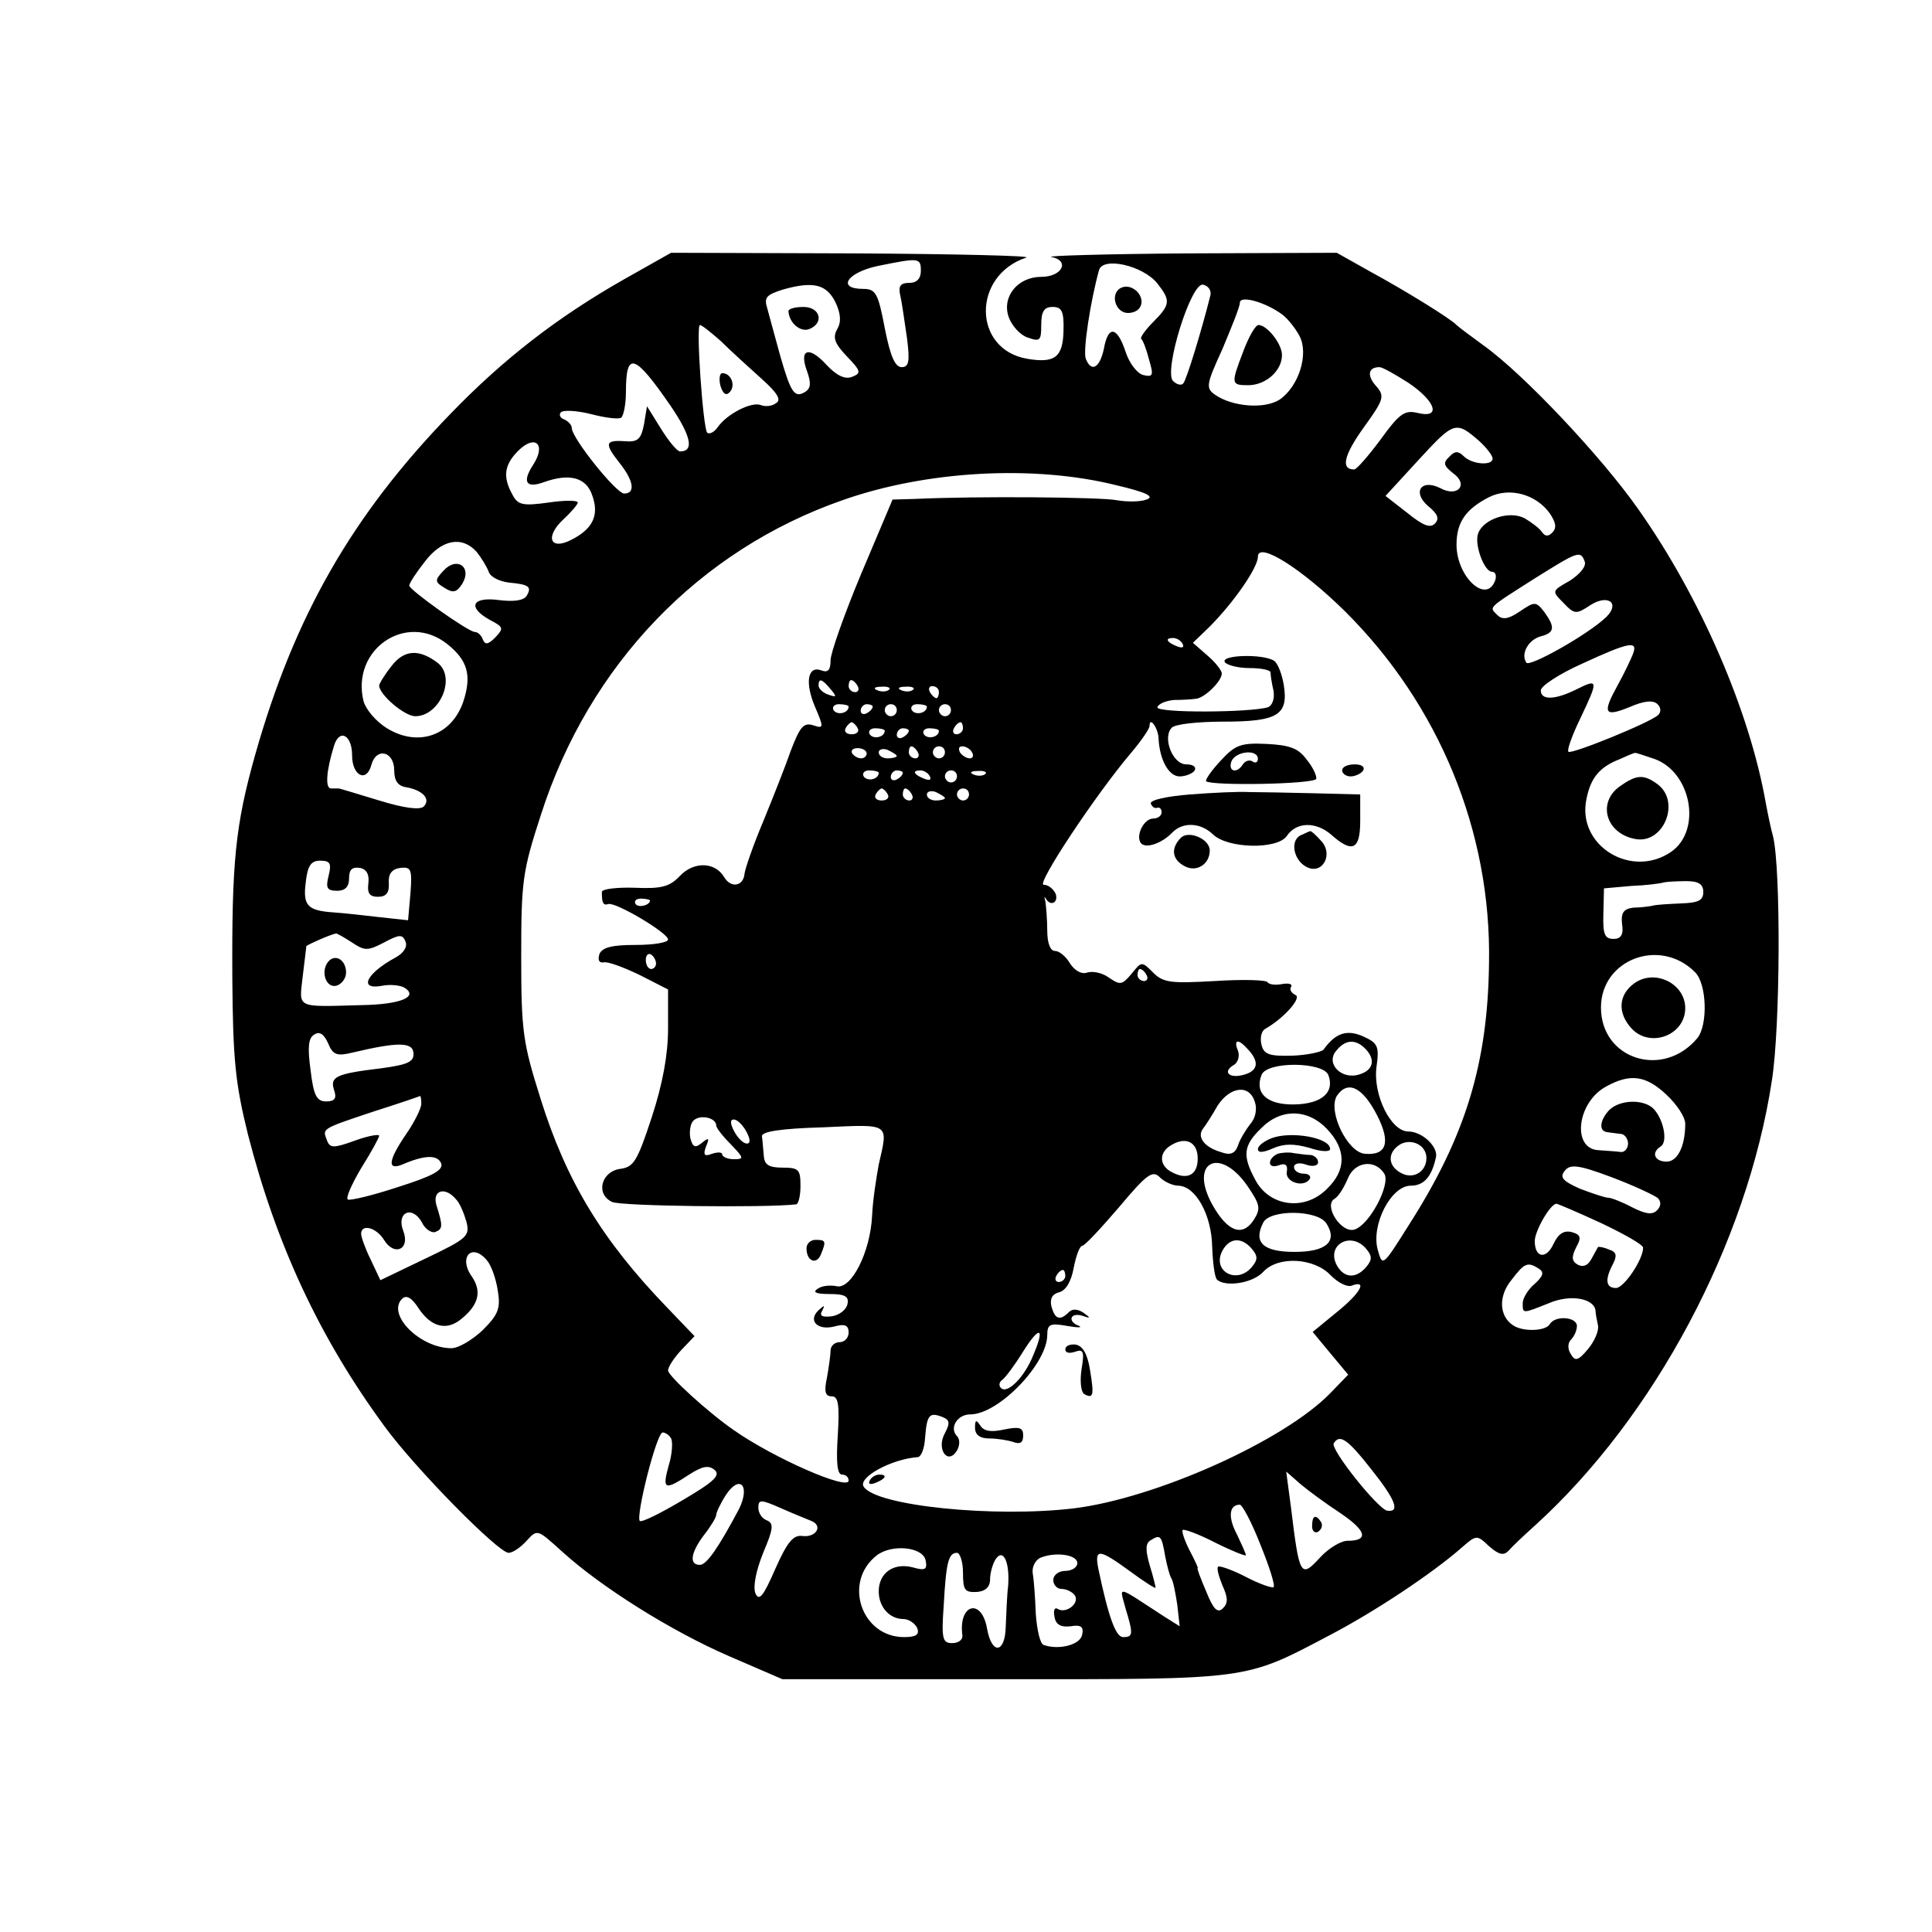 <?xml version="1.0" standalone="no"?>
<!DOCTYPE svg PUBLIC "-//W3C//DTD SVG 20010904//EN"
 "http://www.w3.org/TR/2001/REC-SVG-20010904/DTD/svg10.dtd">
<svg version="1.0" xmlns="http://www.w3.org/2000/svg"
 width="321pt" height="321pt" viewBox="0 0 321 321"
 preserveAspectRatio="xMidYMid meet">
<g transform="translate(0,321) scale(0.1,-0.1)"
fill="#000000" stroke="none">
<path d="M1037 2746 c-111 -63 -201 -133 -288 -223 -164 -169 -260 -337 -325
-567 -33 -117 -39 -178 -38 -371 1 -136 5 -175 26 -260 47 -183 119 -338 227
-485 51 -70 189 -210 206 -210 7 0 20 9 30 20 18 20 18 19 59 -18 65 -59 181
-132 278 -174 l88 -38 368 0 c410 0 399 -2 541 73 73 38 170 102 220 146 24
21 25 21 45 2 16 -14 24 -16 32 -8 6 7 26 26 45 43 198 180 352 469 393 739
14 88 15 350 2 405 -4 14 -9 39 -12 55 -27 154 -109 343 -212 489 -61 87 -191
225 -257 272 -22 16 -42 31 -45 34 -9 10 -85 57 -142 88 l-57 32 -248 -1
c-136 -1 -238 -4 -226 -6 31 -6 18 -33 -17 -33 -39 0 -66 -33 -54 -67 5 -14
19 -30 32 -34 20 -7 22 -5 22 21 0 23 5 30 19 30 15 0 19 -7 18 -40 -1 -44
-15 -54 -61 -46 -90 16 -91 138 -1 168 11 3 -117 6 -285 7 l-305 1 -78 -44z
m493 14 c0 -13 -7 -20 -19 -20 -15 0 -19 -5 -15 -22 3 -13 7 -44 11 -70 5 -39
3 -48 -9 -48 -11 0 -19 19 -28 65 -11 58 -15 65 -36 65 -44 0 -27 27 24 38 69
14 72 14 72 -8z m393 -21 c22 -28 22 -35 -7 -64 -13 -13 -22 -26 -20 -28 3 -2
9 -18 13 -34 8 -27 7 -30 -10 -26 -10 3 -23 20 -29 39 -14 42 -29 44 -36 4 -7
-32 -21 -39 -30 -16 -5 13 8 97 22 147 6 23 73 8 97 -22z m-535 -31 c9 -19 10
-33 3 -45 -8 -14 -4 -24 16 -45 24 -25 24 -28 9 -34 -12 -5 -26 2 -43 20 -29
32 -46 26 -32 -11 7 -20 6 -28 -3 -34 -18 -11 -24 -2 -42 61 -8 30 -18 65 -21
77 -6 19 -2 23 26 32 50 14 72 9 87 -21z m623 11 c-15 -60 -40 -141 -45 -146
-3 -4 -11 -2 -17 4 -16 16 30 165 50 160 9 -2 14 -10 12 -18z m120 -32 c9 -7
21 -22 28 -35 16 -30 -1 -84 -33 -106 -25 -16 -78 -12 -107 8 -16 11 -15 17
12 76 15 36 29 70 29 77 0 13 43 1 71 -20z m-933 -44 c16 -16 46 -43 67 -62
27 -24 34 -36 24 -41 -6 -5 -18 -6 -25 -3 -15 6 -55 -14 -71 -36 -6 -9 -14
-13 -18 -10 -7 8 -19 179 -12 179 3 0 18 -12 35 -27z m-84 -107 c34 -50 40
-76 16 -76 -5 0 -19 17 -32 38 l-23 37 -5 -30 c-5 -25 -10 -30 -33 -28 -32 2
-33 -4 -7 -37 23 -29 26 -50 7 -50 -13 0 -87 92 -87 109 0 5 -6 11 -12 14 -7
2 -10 8 -6 12 4 4 26 3 50 -3 23 -6 45 -9 50 -6 4 3 8 22 8 43 0 68 14 64 74
-23z m1226 38 c46 -31 55 -60 15 -50 -21 5 -30 -1 -61 -44 -20 -27 -40 -50
-44 -50 -23 0 -17 24 16 70 34 47 35 52 20 69 -15 17 -13 31 6 31 5 0 26 -12
48 -26z m118 -97 c12 -11 22 -24 22 -29 0 -12 -34 -10 -48 4 -9 9 -15 9 -24
-1 -11 -10 -9 -15 6 -27 27 -19 8 -41 -21 -25 -32 16 -47 -7 -20 -30 16 -13
19 -21 11 -29 -8 -8 -20 -3 -46 18 l-36 28 56 61 c58 63 61 64 100 30z m-1572
-39 c-19 -29 -12 -40 18 -29 42 15 70 8 80 -22 12 -33 1 -56 -35 -74 -35 -18
-44 5 -13 34 13 12 24 25 24 28 0 4 -22 4 -49 0 -43 -6 -51 -4 -60 14 -16 29
-13 49 10 72 28 28 47 11 25 -23z m968 -34 c51 -12 65 -19 51 -24 -11 -4 -33
-4 -50 -1 -26 5 -230 7 -336 2 l-36 -1 -52 -123 c-28 -67 -51 -132 -51 -144 0
-16 -4 -21 -15 -17 -23 9 -28 -20 -11 -60 15 -35 15 -37 -3 -31 -16 5 -22 -3
-37 -42 -9 -26 -30 -79 -46 -118 -16 -38 -30 -78 -31 -87 -2 -21 -23 -24 -34
-5 -15 25 -50 26 -73 2 -17 -18 -30 -22 -75 -20 -30 1 -55 -2 -55 -7 0 -18 2
-23 11 -20 13 3 99 -48 99 -59 0 -5 -24 -9 -54 -9 -39 0 -55 -4 -60 -15 -3
-10 -1 -15 7 -14 6 2 33 -8 60 -21 l47 -24 0 -65 c0 -43 -9 -92 -27 -147 -24
-73 -30 -83 -52 -86 -32 -4 -42 -42 -14 -55 13 -7 254 -10 306 -4 4 1 7 15 7
31 0 27 -3 30 -30 30 -23 0 -30 5 -31 20 -1 11 -2 25 -3 32 -1 8 32 13 102 15
112 5 108 8 92 -62 -4 -22 -10 -60 -11 -85 -3 -61 -35 -123 -59 -117 -10 2
-24 1 -31 -4 -10 -6 -3 -9 19 -9 26 0 33 -4 30 -17 -2 -9 -13 -18 -26 -20 -16
-2 -21 1 -16 9 5 10 4 10 -6 1 -18 -17 -2 -34 26 -27 18 5 24 2 24 -10 0 -9
-7 -16 -15 -16 -8 0 -15 -6 -15 -14 0 -7 -3 -28 -6 -45 -5 -23 -3 -31 8 -31
11 0 13 -14 10 -65 -3 -44 -1 -65 7 -65 6 0 11 -4 11 -10 0 -17 -124 37 -191
84 -42 29 -109 90 -109 99 0 6 10 21 22 34 l22 23 -46 48 c-107 111 -167 209
-210 347 -29 92 -32 111 -32 235 0 126 2 142 33 237 80 249 263 439 501 522
139 49 317 59 454 25z m721 -47 c10 -15 12 -24 4 -32 -7 -7 -12 -6 -17 1 -4 6
-17 16 -29 23 -25 13 -68 -1 -77 -25 -7 -18 10 -64 23 -64 6 0 8 -7 5 -15 -15
-39 -64 7 -64 60 0 37 15 59 54 79 34 17 78 5 101 -27z m-1783 -64 c8 -10 17
-25 20 -33 3 -9 18 -16 34 -18 33 -3 38 -7 29 -22 -5 -8 -22 -10 -46 -7 -45 6
-53 -12 -15 -33 23 -12 23 -14 9 -29 -12 -12 -17 -13 -21 -3 -2 6 -8 12 -13
12 -11 0 -109 70 -109 77 0 4 11 21 26 40 28 37 62 43 86 16z m1443 -99 c156
-155 243 -366 239 -584 -2 -167 -39 -288 -133 -435 -44 -70 -44 -70 -52 -41
-11 41 22 106 55 106 22 0 35 15 42 48 3 17 -23 42 -46 42 -29 0 -59 61 -53
107 5 35 2 40 -22 51 -27 12 -46 6 -66 -22 -4 -4 -27 -9 -52 -10 -38 -1 -47 2
-51 18 -3 12 0 24 7 27 31 18 61 52 49 56 -6 3 -10 9 -7 13 3 5 -3 7 -15 5
-11 -2 -21 -1 -24 3 -2 4 -42 5 -88 2 -72 -4 -85 -3 -102 14 -19 19 -19 19
-36 -2 -16 -19 -19 -19 -38 -6 -11 8 -27 11 -36 8 -9 -3 -20 3 -28 15 -7 12
-18 21 -25 21 -8 0 -13 13 -13 34 0 19 -2 40 -3 48 -2 7 -2 10 0 6 8 -15 22
-8 17 7 -4 8 -12 15 -20 15 -13 0 88 152 146 220 16 19 30 39 30 44 0 17 15
-5 15 -22 2 -35 17 -62 35 -62 10 0 22 5 25 10 3 6 -3 10 -14 10 -23 0 -40 45
-24 61 6 6 44 10 86 10 90 0 108 11 100 61 -3 18 -10 36 -16 40 -18 12 -89 10
-82 -2 3 -5 22 -10 41 -10 19 0 34 -3 35 -7 0 -5 2 -18 5 -31 2 -13 -2 -24 -9
-27 -28 -9 -187 -10 -184 0 2 6 15 11 28 12 13 0 29 1 36 2 14 1 43 29 43 42
0 5 -11 19 -24 30 l-24 21 27 26 c41 41 81 99 81 117 0 26 72 -19 145 -91z
m398 83 c3 -8 -8 -21 -25 -32 -30 -17 -30 -17 -10 -37 18 -19 21 -19 45 -3 29
18 49 3 26 -20 -30 -29 -128 -84 -133 -76 -10 15 4 39 25 44 22 6 23 15 5 40
-14 18 -16 18 -41 1 -19 -13 -29 -14 -37 -6 -14 14 -18 10 62 61 72 45 76 47
83 28z m-1890 -137 c34 -27 41 -52 27 -95 -19 -57 -75 -77 -127 -45 -18 11
-35 31 -39 45 -21 86 71 149 139 95z m1222 0 c3 -6 -1 -7 -9 -4 -18 7 -21 14
-7 14 6 0 13 -4 16 -10z m748 -17 c-4 -10 -15 -33 -25 -51 -26 -47 -23 -54 19
-37 25 11 40 12 47 5 6 -6 6 -13 1 -18 -14 -13 -145 -66 -149 -61 -3 2 6 27
19 54 31 65 31 68 -5 50 -36 -18 -60 -19 -60 -2 0 7 30 27 68 44 80 37 94 39
85 16z m-1333 -58 c11 -13 10 -14 -4 -9 -9 3 -16 10 -16 15 0 13 6 11 20 -6z
m45 5 c3 -5 1 -10 -4 -10 -6 0 -11 5 -11 10 0 6 2 10 4 10 3 0 8 -4 11 -10z
m52 -6 c-3 -3 -12 -4 -19 -1 -8 3 -5 6 6 6 11 1 17 -2 13 -5z m40 0 c-3 -3
-12 -4 -19 -1 -8 3 -5 6 6 6 11 1 17 -2 13 -5z m43 -4 c0 -5 -2 -10 -4 -10 -3
0 -8 5 -11 10 -3 6 -1 10 4 10 6 0 11 -4 11 -10z m-150 -24 c0 -11 -19 -15
-25 -6 -3 5 1 10 9 10 9 0 16 -2 16 -4z m40 0 c0 -3 -4 -8 -10 -11 -5 -3 -10
-1 -10 4 0 6 5 11 10 11 6 0 10 -2 10 -4z m40 -6 c0 -5 -4 -10 -10 -10 -5 0
-10 5 -10 10 0 6 5 10 10 10 6 0 10 -4 10 -10z m50 6 c0 -11 -19 -15 -25 -6
-3 5 1 10 9 10 9 0 16 -2 16 -4z m40 -6 c0 -5 -4 -10 -10 -10 -5 0 -10 5 -10
10 0 6 5 10 10 10 6 0 10 -4 10 -10z m-155 -30 c3 -5 -1 -10 -10 -10 -9 0 -13
5 -10 10 3 6 8 10 10 10 2 0 7 -4 10 -10z m175 0 c0 -5 -5 -10 -11 -10 -5 0
-7 5 -4 10 3 6 8 10 11 10 2 0 4 -4 4 -10z m-130 -4 c0 -11 -19 -15 -25 -6 -3
5 1 10 9 10 9 0 16 -2 16 -4z m40 0 c0 -3 -4 -8 -10 -11 -5 -3 -10 -1 -10 4 0
6 5 11 10 11 6 0 10 -2 10 -4z m50 0 c0 -11 -19 -15 -25 -6 -3 5 1 10 9 10 9
0 16 -2 16 -4z m-975 -41 c0 -34 24 -46 32 -16 8 30 38 23 38 -9 0 -17 6 -26
20 -28 28 -5 41 -20 29 -32 -6 -6 -32 -3 -74 10 -36 11 -66 20 -67 20 -2 0 -8
0 -13 0 -10 0 -8 29 5 71 9 29 30 18 30 -16z m855 3 c0 -4 -4 -8 -9 -8 -6 0
-12 4 -15 8 -3 5 1 9 9 9 8 0 15 -4 15 -9z m50 -4 c0 -2 -7 -4 -15 -4 -8 0
-15 4 -15 10 0 5 7 7 15 4 8 -4 15 -8 15 -10z m35 6 c3 -5 1 -10 -4 -10 -6 0
-11 5 -11 10 0 6 2 10 4 10 3 0 8 -4 11 -10z m45 0 c0 -5 -4 -10 -10 -10 -5 0
-10 5 -10 10 0 6 5 10 10 10 6 0 10 -4 10 -10z m45 0 c3 -5 2 -10 -4 -10 -5 0
-13 5 -16 10 -3 6 -2 10 4 10 5 0 13 -4 16 -10z m1134 -11 c61 -22 79 -118 28
-154 -66 -46 -158 10 -141 88 7 35 22 53 56 66 13 6 23 10 24 10 1 1 15 -4 33
-10z m-1289 -23 c0 -11 -19 -15 -25 -6 -3 5 1 10 9 10 9 0 16 -2 16 -4z m40 0
c0 -3 -4 -8 -10 -11 -5 -3 -10 -1 -10 4 0 6 5 11 10 11 6 0 10 -2 10 -4z m45
-6 c3 -6 -1 -7 -9 -4 -18 7 -21 14 -7 14 6 0 13 -4 16 -10z m45 0 c0 -5 -4
-10 -10 -10 -5 0 -10 5 -10 10 0 6 5 10 10 10 6 0 10 -4 10 -10z m47 4 c-3 -3
-12 -4 -19 -1 -8 3 -5 6 6 6 11 1 17 -2 13 -5z m-162 -34 c3 -5 -1 -10 -10
-10 -9 0 -13 5 -10 10 3 6 8 10 10 10 2 0 7 -4 10 -10z m40 0 c3 -5 1 -10 -4
-10 -6 0 -11 5 -11 10 0 6 2 10 4 10 3 0 8 -4 11 -10z m55 -6 c0 -2 -7 -4 -15
-4 -8 0 -15 4 -15 10 0 5 7 7 15 4 8 -4 15 -8 15 -10z m40 6 c0 -5 -4 -10 -10
-10 -5 0 -10 5 -10 10 0 6 5 10 10 10 6 0 10 -4 10 -10z m-1064 -135 c-5 -20
-3 -25 14 -25 14 0 20 7 20 21 0 14 5 19 18 17 11 -2 16 -11 14 -26 -2 -16 2
-22 16 -22 14 0 19 7 18 23 -1 15 5 23 19 25 18 2 20 -2 17 -42 l-4 -45 -46 5
c-26 3 -61 7 -77 8 -44 3 -52 11 -47 50 3 28 9 36 24 36 17 0 19 -5 14 -25z
m2284 -27 c0 -14 -8 -18 -37 -19 -21 -1 -42 -2 -48 -4 -5 -1 -20 -3 -31 -3
-16 -2 -21 -8 -19 -27 3 -18 -2 -25 -14 -25 -15 0 -18 8 -17 42 l1 42 45 4
c25 1 49 4 55 6 5 1 22 2 37 2 20 0 28 -5 28 -18z m-1750 -14 c0 -8 -19 -13
-24 -6 -3 5 1 9 9 9 8 0 15 -2 15 -3z m-495 -70 c21 -14 26 -14 53 0 26 14 31
14 36 1 3 -9 -4 -19 -17 -26 -48 -26 -62 -54 -23 -47 14 3 31 1 38 -3 24 -15
-6 -28 -72 -29 -110 -3 -103 -6 -97 48 3 26 6 48 6 50 1 2 39 19 49 21 1 1 13
-6 27 -15z m505 -35 c0 -5 -4 -9 -8 -9 -5 0 -9 7 -9 15 0 8 4 12 9 9 4 -3 8
-9 8 -15z m1726 -14 c20 -19 22 -88 4 -110 -57 -68 -160 -35 -160 51 0 80 98
117 156 59z m-911 -5 c3 -5 1 -10 -4 -10 -6 0 -11 5 -11 10 0 6 2 10 4 10 3 0
8 -4 11 -10z m-1320 -129 c76 18 101 18 102 -1 1 -14 -9 -19 -54 -25 -75 -9
-85 -14 -78 -36 5 -14 1 -19 -13 -19 -16 0 -21 10 -26 52 -5 37 -4 53 6 59 9
6 16 1 23 -14 8 -20 15 -22 40 -16z m1488 6 c19 -20 18 -35 -4 -42 -25 -8 -39
3 -20 15 8 4 11 15 8 24 -8 19 0 21 16 3z m195 1 c18 -18 14 -36 -9 -43 -30
-10 -57 18 -39 39 15 19 32 20 48 4z m-61 -44 c11 -29 -11 -48 -56 -49 -45 -1
-67 18 -55 49 9 23 102 22 111 0z m562 -33 c17 -16 31 -37 31 -48 0 -38 -13
-63 -31 -63 -20 0 -26 15 -10 25 12 7 6 42 -10 61 -15 18 -56 18 -75 0 -16
-17 -18 -35 -4 -37 6 -1 16 -2 23 -3 6 0 12 -8 12 -16 0 -8 -6 -15 -12 -14 -7
1 -24 2 -37 3 -45 2 -36 80 13 106 40 22 66 18 100 -14z m-481 -34 c23 -45 16
-67 -20 -64 -29 2 -62 70 -47 96 18 27 43 15 67 -32z m-203 22 c4 -12 1 -27
-8 -37 -7 -9 -17 -25 -20 -35 -5 -14 -13 -17 -29 -11 -27 8 -40 25 -29 39 4 5
15 22 24 38 21 32 53 36 62 6z m-1385 -3 c0 -7 -11 -30 -25 -50 -30 -44 -32
-61 -7 -51 37 16 59 17 65 2 4 -11 -14 -21 -71 -39 -42 -14 -80 -23 -84 -21
-4 2 6 25 22 52 17 27 30 51 30 54 0 3 -18 0 -40 -8 -36 -13 -42 -13 -47 1 -7
19 -10 18 77 47 41 13 76 25 78 26 1 0 2 -5 2 -13z m490 -36 c0 -4 11 -18 24
-31 22 -23 23 -25 5 -25 -10 0 -19 4 -19 8 0 4 -8 4 -17 1 -13 -5 -15 -2 -10
12 6 14 5 16 -7 6 -11 -9 -15 -7 -19 8 -2 11 0 24 5 29 11 11 38 5 38 -8z
m1015 -6 c32 -34 32 -68 0 -99 -37 -38 -97 -30 -120 16 -21 39 -19 56 10 84
33 34 78 33 110 -1z m-965 -4 c7 -13 7 -20 1 -20 -6 0 -15 9 -21 20 -7 13 -7
20 -1 20 6 0 15 -9 21 -20z m750 -45 c0 -27 -17 -36 -42 -23 -23 11 -23 34 -1
46 24 14 43 4 43 -23z m380 1 c0 -23 -22 -36 -42 -25 -23 12 -23 35 -1 48 19
10 43 -2 43 -23z m-297 -47 c21 -31 22 -37 10 -56 -19 -29 -44 -19 -69 26 -39
71 13 97 59 30z m227 21 c11 -18 -25 -86 -50 -93 -22 -6 -51 40 -33 51 7 4 16
19 22 33 11 29 45 34 61 9z m455 -41 c5 -6 5 -13 -2 -20 -8 -8 -19 -6 -41 5
-17 9 -35 16 -40 16 -5 0 -26 7 -47 15 -29 13 -34 19 -25 30 9 11 22 10 78
-11 37 -14 71 -30 77 -35z m-797 21 c29 -1 55 -49 56 -101 1 -26 4 -51 8 -55
14 -13 60 -6 77 13 25 27 85 23 112 -6 12 -12 27 -20 35 -17 27 10 14 -13 -26
-45 l-39 -32 29 -35 30 -36 -30 -31 c-77 -79 -289 -174 -425 -191 -133 -16
-330 4 -350 36 -10 15 46 46 90 49 6 1 11 15 12 32 3 38 7 43 28 35 13 -5 14
-10 5 -27 -15 -27 5 -54 20 -29 5 9 5 19 0 24 -13 13 0 36 22 36 47 0 128 84
128 132 0 18 5 20 33 15 17 -3 26 -3 20 0 -20 7 -15 23 5 17 14 -5 15 -4 2 5
-9 6 -18 7 -24 1 -15 -15 -23 -12 -29 9 -3 13 1 21 13 24 11 3 20 18 24 41 4
20 10 36 14 36 4 0 31 29 61 64 47 56 56 62 68 50 8 -8 22 -14 31 -14z m-1200
-23 c6 -6 13 -23 17 -37 6 -24 1 -28 -68 -61 l-75 -36 -16 34 c-9 18 -16 38
-16 43 0 17 25 11 38 -10 17 -28 44 -16 32 15 -12 31 15 43 31 14 5 -11 16
-18 22 -16 13 5 13 10 2 45 -7 25 15 31 33 9z m1902 -39 c38 -18 70 -36 70
-41 0 -20 -32 -67 -45 -67 -17 0 -19 14 -5 40 7 14 6 20 -7 24 -9 4 -17 5 -18
4 -1 -2 -6 -11 -11 -20 -6 -11 -14 -14 -23 -9 -10 6 -10 13 -2 29 9 16 7 21
-8 25 -13 3 -22 -3 -30 -20 -12 -26 -31 -23 -31 5 0 17 26 62 36 62 2 0 35
-14 74 -32z m-456 -1 c19 -30 -1 -47 -53 -47 -53 0 -69 16 -52 49 12 22 91 21
105 -2z m-124 -42 c10 -12 10 -18 0 -30 -25 -30 -67 -7 -49 27 12 22 32 23 49
3z m190 0 c10 -12 10 -18 0 -30 -17 -20 -37 -19 -49 3 -18 34 24 57 49 27z
m-1461 -19 c7 -8 15 -30 18 -50 5 -30 1 -40 -25 -66 -17 -16 -40 -30 -52 -30
-52 0 -108 56 -82 82 7 7 16 2 27 -15 21 -32 47 -39 72 -18 28 23 34 45 17 70
-23 32 0 57 25 27z m1748 -14 c9 -6 7 -12 -7 -25 -11 -9 -20 -24 -20 -32 0
-18 -1 -18 44 0 35 15 75 8 77 -13 0 -4 2 -15 4 -24 2 -9 -6 -27 -17 -40 -16
-19 -21 -20 -28 -8 -6 9 -5 19 0 24 6 6 10 16 10 23 0 15 -36 18 -45 3 -7 -12
-45 -13 -61 -2 -23 15 -25 48 -3 75 22 29 27 31 46 19z m-787 -12 c0 -5 -5
-10 -11 -10 -5 0 -7 5 -4 10 3 6 8 10 11 10 2 0 4 -4 4 -10z m-53 -131 c-15
-38 -44 -66 -54 -55 -4 4 -3 10 3 14 5 4 20 24 33 45 28 45 38 43 18 -4z
m-602 -139 c3 -5 2 -26 -4 -45 -11 -40 -7 -42 34 -15 22 14 32 16 42 8 11 -9
-1 -20 -52 -50 -37 -22 -69 -38 -72 -35 -7 8 28 147 38 147 4 0 11 -4 14 -10z
m1164 -52 c39 -49 48 -71 26 -68 -15 2 -95 102 -89 112 10 16 23 7 63 -44z
m-52 -72 c43 -29 48 -46 12 -46 -11 0 -31 -12 -45 -27 -33 -36 -35 -33 -49 82
l-8 60 24 -21 c13 -11 43 -33 66 -48z m-999 7 c-34 -64 -54 -93 -65 -93 -19 0
-15 21 7 50 11 14 20 29 20 33 0 4 7 19 16 33 23 35 41 16 22 -23z m120 -20
c20 -8 8 -28 -15 -25 -15 2 -25 -10 -45 -55 -20 -46 -27 -54 -33 -40 -4 11 1
37 13 67 17 40 18 49 6 54 -8 3 -14 12 -14 21 0 14 4 14 38 -1 20 -9 43 -18
50 -21z m746 -39 c15 -37 25 -68 22 -71 -2 -2 -23 5 -46 17 -23 12 -44 19 -46
17 -3 -2 1 -16 7 -31 9 -20 10 -29 1 -38 -9 -9 -16 -2 -28 28 -9 21 -16 39
-14 39 1 0 -5 13 -14 30 -8 16 -13 31 -11 33 2 2 27 -7 54 -21 28 -14 51 -23
51 -21 0 3 -7 18 -15 35 -15 28 -13 49 5 49 4 0 20 -30 34 -66z m-158 -20 c3
-15 7 -31 10 -36 3 -4 7 -24 10 -44 l4 -36 -27 17 c-80 52 -73 51 -63 13 13
-43 13 -48 -4 -48 -12 0 -24 32 -41 113 -7 35 1 34 53 -4 23 -17 42 -29 42
-27 0 2 -4 19 -10 38 -7 25 -7 36 2 41 16 10 18 8 24 -27z m-398 -7 c3 -15 -1
-17 -22 -11 -32 8 -56 -10 -56 -40 0 -26 18 -46 41 -46 9 0 19 -7 23 -15 4
-11 -2 -15 -22 -15 -71 0 -102 92 -45 136 25 19 77 14 81 -9z m62 -20 c0 -29
3 -33 23 -32 14 1 22 8 22 21 0 10 4 25 9 33 13 20 24 -5 21 -44 -2 -16 -3
-47 -4 -68 -1 -44 -23 -47 -31 -3 -9 52 -48 41 -41 -11 1 -7 -6 -13 -17 -13
-16 0 -18 7 -14 63 4 72 8 87 22 87 5 0 10 -15 10 -33z m190 16 c0 -7 -9 -13
-20 -13 -11 0 -20 -7 -20 -15 0 -8 6 -15 14 -15 8 0 18 -5 22 -11 8 -13 -15
-31 -29 -22 -5 3 -7 -3 -5 -13 2 -13 10 -18 27 -16 17 3 22 -1 19 -14 -3 -17
-39 -26 -64 -17 -6 2 -11 25 -13 51 -1 26 -3 56 -5 67 -2 11 4 23 13 27 25 10
61 5 61 -9z"/>
<path d="M1861 2731 c-17 -11 -7 -41 13 -41 22 0 30 20 15 36 -9 8 -19 10 -28
5z"/>
<path d="M1310 2693 c1 -19 19 -35 34 -30 26 10 19 37 -9 37 -14 0 -25 -3 -25
-7z"/>
<path d="M2066 2627 c-21 -55 -21 -57 8 -57 29 0 56 24 56 50 0 19 -25 50 -39
50 -5 0 -16 -19 -25 -43z"/>
<path d="M1197 2569 c4 -13 9 -17 15 -11 11 11 3 32 -12 32 -4 0 -6 -9 -3 -21z"/>
<path d="M1340 1136 c0 -22 17 -28 24 -10 9 22 8 24 -9 24 -8 0 -15 -6 -15
-14z"/>
<path d="M737 2262 c-15 -16 -15 -19 2 -29 14 -9 20 -7 29 7 17 28 -9 46 -31
22z"/>
<path d="M2028 1946 c-15 -16 -26 -32 -24 -34 9 -8 180 -5 183 4 1 5 -6 20
-16 32 -14 19 -28 24 -67 26 -43 2 -52 -2 -76 -28z m62 3 c0 -5 -4 -8 -9 -4
-5 3 -12 1 -16 -5 -10 -16 -25 -12 -19 5 7 17 44 21 44 4z"/>
<path d="M2230 1930 c0 -5 6 -10 14 -10 8 0 18 5 21 10 3 6 -3 10 -14 10 -12
0 -21 -4 -21 -10z"/>
<path d="M1977 1890 c-38 -3 -66 -9 -65 -15 2 -5 6 -9 11 -7 4 1 7 -2 7 -8 0
-5 -6 -10 -14 -10 -15 0 -29 -27 -21 -40 7 -11 35 -2 53 17 18 18 47 16 67 -3
24 -24 107 -26 123 -3 16 24 49 24 74 2 35 -31 48 -25 48 23 l0 44 -77 2 c-43
1 -91 2 -108 2 -16 1 -60 -1 -98 -4z"/>
<path d="M1962 1818 c-17 -17 -15 -36 6 -47 20 -11 42 3 42 26 0 19 -35 34
-48 21z"/>
<path d="M2163 1823 c-20 -7 -15 -41 7 -53 27 -15 47 21 24 44 -8 9 -16 16
-17 15 -1 0 -8 -3 -14 -6z"/>
<path d="M651 2104 c-12 -15 -21 -30 -21 -33 0 -15 42 -51 60 -51 40 0 68 63
38 88 -31 24 -56 23 -77 -4z"/>
<path d="M2692 1904 c-39 -27 -24 -79 25 -88 47 -9 76 62 37 91 -23 17 -35 16
-62 -3z"/>
<path d="M547 1614 c-15 -15 -7 -45 11 -42 9 2 17 12 17 22 0 20 -16 31 -28
20z"/>
<path d="M2715 1576 c-26 -19 -28 -49 -4 -75 31 -33 89 -11 89 34 0 41 -51 66
-85 41z"/>
<path d="M2113 1319 c-13 -5 -23 -13 -23 -18 0 -7 9 -6 25 1 18 8 35 8 60 1
21 -7 35 -7 35 -2 0 19 -65 30 -97 18z"/>
<path d="M2123 1293 c-7 -3 -13 -9 -13 -15 0 -6 7 -7 15 -4 11 4 15 0 13 -11
-3 -17 28 -27 38 -12 3 5 -2 9 -10 9 -9 0 -16 5 -16 11 0 6 9 8 20 4 11 -4 20
-2 20 4 0 6 -6 11 -12 12 -7 0 -20 2 -28 3 -8 2 -21 1 -27 -1z"/>
<path d="M1770 968 c0 -6 7 -7 16 -4 14 5 16 1 11 -29 -3 -19 -1 -37 4 -41 16
-9 17 -2 10 40 -4 26 -12 40 -24 42 -9 1 -17 -2 -17 -8z"/>
<path d="M1620 838 c0 -12 8 -18 24 -18 13 0 31 -3 40 -6 11 -4 16 -1 16 11 0
13 -6 15 -31 10 -22 -5 -34 -3 -40 6 -7 11 -9 10 -9 -3z"/>
<path d="M1445 750 c-3 -6 1 -7 9 -4 18 7 21 14 7 14 -6 0 -13 -4 -16 -10z"/>
<path d="M2180 674 c0 -8 5 -12 10 -9 6 4 8 11 5 16 -9 14 -15 11 -15 -7z"/>
</g>
</svg>
